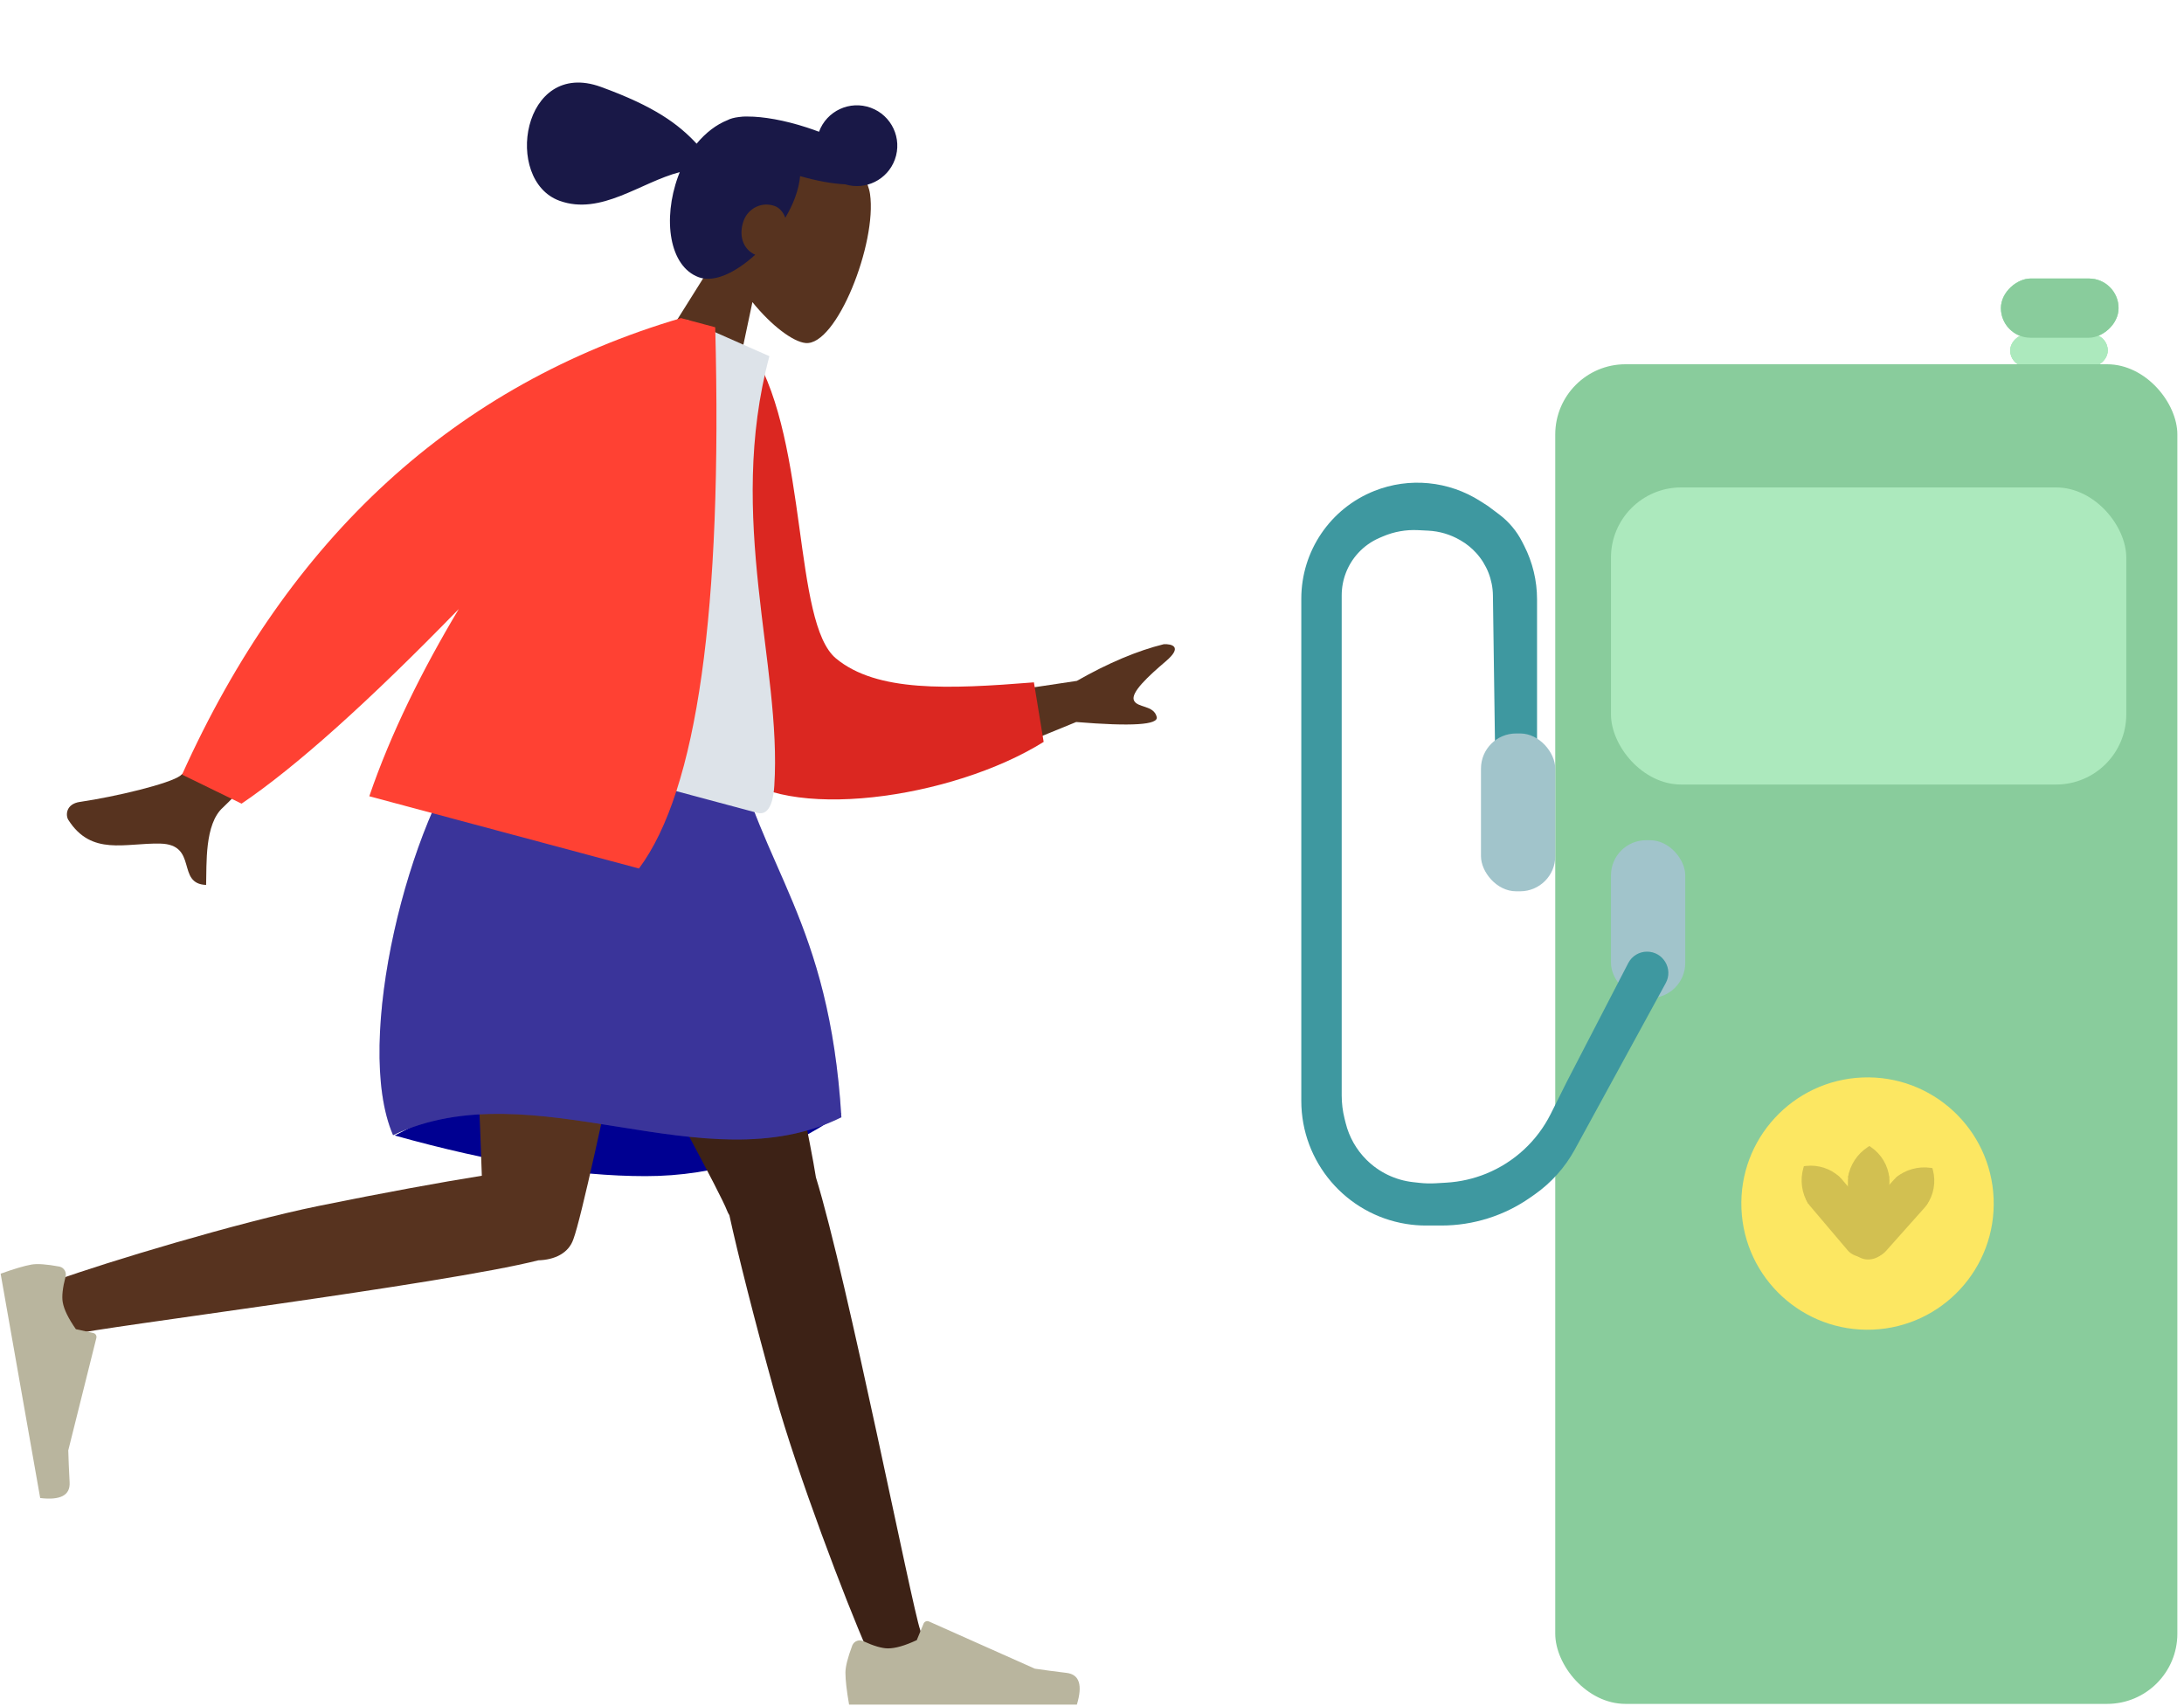 <svg width="311" height="243" viewBox="0 0 311 243" fill="none" xmlns="http://www.w3.org/2000/svg">
<rect x="300.138" y="47.599" width="4.628" height="13.883" rx="2.314" transform="rotate(90 300.138 47.599)" fill="#ACE9BD"/>
<rect x="300.138" y="47.599" width="4.628" height="13.883" rx="2.314" transform="rotate(90 300.138 47.599)" fill="#ACE9BD"/>
<rect x="300.138" y="47.599" width="4.628" height="13.883" rx="2.314" transform="rotate(90 300.138 47.599)" fill="#ACE9BD"/>
<rect width="8.432" height="16.746" rx="4.216" transform="matrix(-7.40162e-06 1 -1 -2.71229e-05 301.679 39.666)" fill="#ACE9BD"/>
<rect width="8.432" height="16.746" rx="4.216" transform="matrix(-7.40162e-06 1 -1 -2.71229e-05 301.679 39.666)" fill="#ACE9BD"/>
<rect width="8.432" height="16.746" rx="4.216" transform="matrix(-7.40162e-06 1 -1 -2.71229e-05 301.679 39.666)" fill="#89CC9C"/>
<rect x="221.467" y="51.875" width="88.587" height="190.777" rx="10" fill="#89CC9C"/>
<rect x="229.4" y="69.415" width="73.382" height="42.31" rx="10" fill="#ACE9BD"/>
<rect x="229.4" y="119.658" width="10.578" height="22.477" rx="5" fill="#A1C4CB"/>
<path d="M193.399 78.76C191.892 80.404 191.057 82.554 191.057 84.789L191.057 94.537L191.057 123.295L191.057 137.839L191.057 155.999C191.057 157.11 191.193 158.217 191.463 159.296L191.63 159.962C192.12 161.924 193.136 163.717 194.567 165.148C196.36 166.941 198.709 168.071 201.224 168.35L202.131 168.451C202.9 168.537 203.675 168.557 204.448 168.511L205.959 168.422C207.911 168.308 209.829 167.873 211.637 167.137C215.631 165.51 218.894 162.488 220.822 158.632L223.12 154.036L231.866 137.146C232.382 136.15 233.411 135.525 234.535 135.525C236.833 135.525 238.301 137.989 237.201 140.002L224.249 163.708C222.854 166.26 220.889 168.455 218.507 170.123L217.907 170.543C214.2 173.138 209.78 174.529 205.246 174.529H203.057C202.11 174.529 201.164 174.453 200.229 174.302C191.636 172.91 185.304 165.476 185.304 156.777L185.304 85.263C185.304 78.484 189.426 72.406 195.716 69.909C200.676 67.939 206.293 68.483 210.805 71.371L211.881 72.059L213.472 73.252C214.172 73.778 214.809 74.382 215.369 75.055C215.907 75.7 216.371 76.404 216.752 77.152L217.038 77.712C218.245 80.08 218.874 82.698 218.874 85.351L218.874 112.944C218.874 114.565 217.564 115.875 215.943 115.875C214.327 115.875 213.007 114.574 212.984 112.958L212.591 84.784C212.56 82.549 211.71 80.399 210.203 78.742C209.563 78.037 208.817 77.437 207.993 76.961L207.882 76.897C206.512 76.107 204.976 75.654 203.4 75.573L201.937 75.499C200.216 75.411 198.498 75.717 196.917 76.395L196.454 76.593C195.293 77.091 194.252 77.829 193.399 78.76Z" fill="#3E98A0"/>
<rect x="210.89" y="104.453" width="10.578" height="22.477" rx="5" fill="#A1C4CB"/>
<circle cx="265.935" cy="171.399" r="17.97" transform="rotate(-2.328 265.935 171.399)" fill="#FCE762"/>
<path d="M266.199 163.206L266.434 163.367C267.9 164.371 268.852 165.967 269.039 167.734L263.15 167.663C263.444 165.894 264.467 164.331 265.971 163.354L266.199 163.206Z" fill="#D2C051"/>
<rect x="263.181" y="165.095" width="5.91" height="14.235" rx="2.955" transform="rotate(0.69 263.181 165.095)" fill="#D2C051"/>
<path d="M275.173 166.35L275.245 166.625C275.694 168.345 275.365 170.174 274.347 171.629L269.949 167.712C271.331 166.571 273.129 166.062 274.905 166.312L275.173 166.35Z" fill="#D2C051"/>
<rect x="271.656" y="165.795" width="5.91" height="14.235" rx="2.955" transform="rotate(41.69 271.656 165.795)" fill="#D2C051"/>
<path d="M256.872 166.076L257.155 166.044C258.919 165.839 260.685 166.419 261.985 167.63L257.494 171.44C256.556 169.912 256.303 168.061 256.797 166.337L256.872 166.076Z" fill="#D2C051"/>
<rect x="255.833" y="169.482" width="5.91" height="14.235" rx="2.955" transform="rotate(-40.31 255.833 169.482)" fill="#D2C051"/>
<path fill-rule="evenodd" clip-rule="evenodd" d="M102.754 35.456C101.328 31.627 100.946 27.431 102.689 23.519C107.71 12.248 122.884 20.653 123.891 27.631C124.899 34.608 119.137 49.28 114.709 48.85C112.944 48.679 109.876 46.408 107.144 43.025L103.684 59.365L90.713 54.644L102.754 35.456Z" fill="#57331F"/>
<path fill-rule="evenodd" clip-rule="evenodd" d="M107.539 36.277C104.807 38.779 101.736 40.294 99.514 39.486C95.292 37.949 94.345 31.213 96.554 25.145C96.631 24.931 96.713 24.721 96.797 24.514C91.217 25.953 85.577 30.741 79.668 28.59C71.63 25.664 74.338 8.288 85.57 12.376C93.207 15.156 96.559 17.637 99.198 20.462C100.492 18.895 102.016 17.735 103.592 17.112C103.996 16.893 104.547 16.745 105.218 16.665C105.633 16.602 106.048 16.578 106.458 16.596C108.672 16.589 111.685 17.112 114.884 18.152C115.482 18.346 116.063 18.551 116.626 18.764C117.719 15.79 121.012 14.259 123.991 15.344C126.976 16.43 128.515 19.73 127.429 22.715C126.378 25.602 123.257 27.136 120.353 26.252C118.54 26.161 116.312 25.768 113.933 25.079C113.85 26.009 113.622 27.017 113.226 28.105C112.876 29.066 112.399 30.046 111.827 31.01C111.541 30.228 111.01 29.593 110.327 29.344C108.415 28.648 106.512 29.736 105.904 31.406C105.132 33.526 105.798 35.504 107.539 36.277Z" fill="#191847"/>
<path fill-rule="evenodd" clip-rule="evenodd" d="M56.207 161.707C70.004 165.566 81.908 167.496 91.919 167.496C101.93 167.496 111.228 164.525 119.814 158.581C106.312 154.62 95.192 152.64 86.455 152.64C77.718 152.64 67.635 155.662 56.207 161.707Z" fill="#000091"/>
<path fill-rule="evenodd" clip-rule="evenodd" d="M103.863 173.059C103.73 172.859 103.618 172.641 103.529 172.405C101.684 167.528 72.144 114.912 69.201 105.292H102.459C104.697 112.606 114.768 158.505 116.185 167.662C120.657 182.107 129.865 228.889 131.04 232.129C132.276 235.539 125.319 239.09 123.465 234.899C120.515 228.23 113.486 209.776 110.357 198.509C107.423 187.945 105.034 178.442 103.863 173.059Z" fill="#3D2216"/>
<path fill-rule="evenodd" clip-rule="evenodd" d="M76.653 179.483C63.148 182.896 13.748 189.067 10.357 190.035C6.87 191.03 3.812 183.842 8.123 182.285C14.982 179.808 33.881 174.083 45.339 171.747C54.556 169.868 62.966 168.335 68.612 167.437C68.134 151.576 65.947 113.513 67.38 105.292H96.808C95.433 113.176 83.815 170.697 81.656 176.454C80.971 178.51 78.926 179.418 76.653 179.483Z" fill="#57331F"/>
<path fill-rule="evenodd" clip-rule="evenodd" d="M8.436 180.371C6.633 180.036 5.311 179.942 4.471 180.09C3.45 180.271 1.989 180.704 0.09 181.389C0.299 182.574 2.176 193.223 5.723 213.336C8.614 213.682 10.011 212.942 9.914 211.114C9.818 209.287 9.754 207.766 9.721 206.552L13.723 190.537C13.8 190.229 13.612 189.916 13.304 189.839C13.299 189.838 13.293 189.837 13.288 189.836L10.805 189.289C9.74 187.77 9.117 186.492 8.934 185.457C8.786 184.616 8.921 183.395 9.339 181.793L9.339 181.793C9.499 181.178 9.131 180.55 8.516 180.389C8.49 180.382 8.463 180.376 8.436 180.371Z" fill="#B9B59E"/>
<path fill-rule="evenodd" clip-rule="evenodd" d="M121.354 234.356C120.711 236.074 120.389 237.359 120.389 238.212C120.389 239.249 120.562 240.763 120.907 242.752C122.11 242.752 132.924 242.752 153.347 242.752C154.19 239.966 153.703 238.461 151.887 238.239C150.071 238.017 148.562 237.816 147.36 237.637L132.283 230.915C131.993 230.786 131.653 230.916 131.523 231.206C131.521 231.211 131.519 231.216 131.517 231.221L130.548 233.572C128.867 234.357 127.5 234.749 126.449 234.749C125.595 234.749 124.416 234.404 122.911 233.714L122.911 233.714C122.333 233.449 121.65 233.703 121.386 234.281C121.374 234.305 121.364 234.331 121.354 234.356Z" fill="#B9B59E"/>
<path fill-rule="evenodd" clip-rule="evenodd" d="M67.475 105.292C80.443 101.582 92.713 101.582 104.285 105.292C108.311 123.661 118.094 130.952 119.814 159.114C100.259 168.83 76.103 152.184 55.972 161.66C50.221 148.406 58.273 116.487 67.475 105.292Z" fill="#4941C0"/>
<path fill-rule="evenodd" clip-rule="evenodd" d="M67.475 105.292C80.443 101.582 92.713 101.582 104.285 105.292C108.311 123.661 118.094 130.952 119.814 159.114C100.259 168.83 76.103 152.184 55.972 161.66C50.221 148.406 58.273 116.487 67.475 105.292Z" fill="black" fill-opacity="0.2"/>
<path fill-rule="evenodd" clip-rule="evenodd" d="M130.781 100.348L153.341 96.965C157.817 94.416 161.947 92.674 165.73 91.739C166.799 91.692 168.508 92.049 166.014 94.169C163.521 96.29 160.995 98.631 161.468 99.736C161.942 100.84 164.291 100.39 164.715 102.093C164.998 103.228 161.176 103.472 153.249 102.823L135.037 110.271L130.781 100.348ZM48.455 80.886L59.278 86.195C42.099 104.347 32.922 113.948 31.747 114.999C29.103 117.362 29.446 123.084 29.351 126.024C25.044 125.873 28.266 120.249 22.794 120.137C17.8 120.035 13.034 121.931 9.735 116.768C9.33 116.133 9.348 114.494 11.39 114.197C16.478 113.459 24.202 111.594 25.677 110.462C27.688 108.918 35.281 99.059 48.455 80.886Z" fill="#57331F"/>
<path fill-rule="evenodd" clip-rule="evenodd" d="M102.29 49.885L107.331 50.357C115.126 63.27 112.909 88.684 119.047 93.771C124.85 98.58 135.017 98.155 147.229 97.174L148.616 105.653C135.575 113.805 111.534 117.202 104.191 109.618C92.451 97.491 97.241 66.699 102.29 49.885Z" fill="#DB2721"/>
<path fill-rule="evenodd" clip-rule="evenodd" d="M65.176 104.327C84.508 109.506 98.728 113.317 107.836 115.757C109.785 116.279 110.165 113.39 110.261 111.906C111.364 94.782 103.363 73.861 109.562 50.725L97.77 45.515C83.243 59.017 74.37 78.056 65.176 104.327Z" fill="#DDE3E9"/>
<path fill-rule="evenodd" clip-rule="evenodd" d="M65.331 86.731C52.467 99.954 42.157 109.193 34.4 114.448L25.924 110.315C41.174 76.441 64.858 54.77 96.976 45.302L97.117 45.34L101.848 46.607C102.891 86.903 99.271 112.595 90.987 123.685L52.587 113.396C55.629 104.472 60.152 95.385 65.331 86.731Z" fill="#FF4133"/>
</svg>

